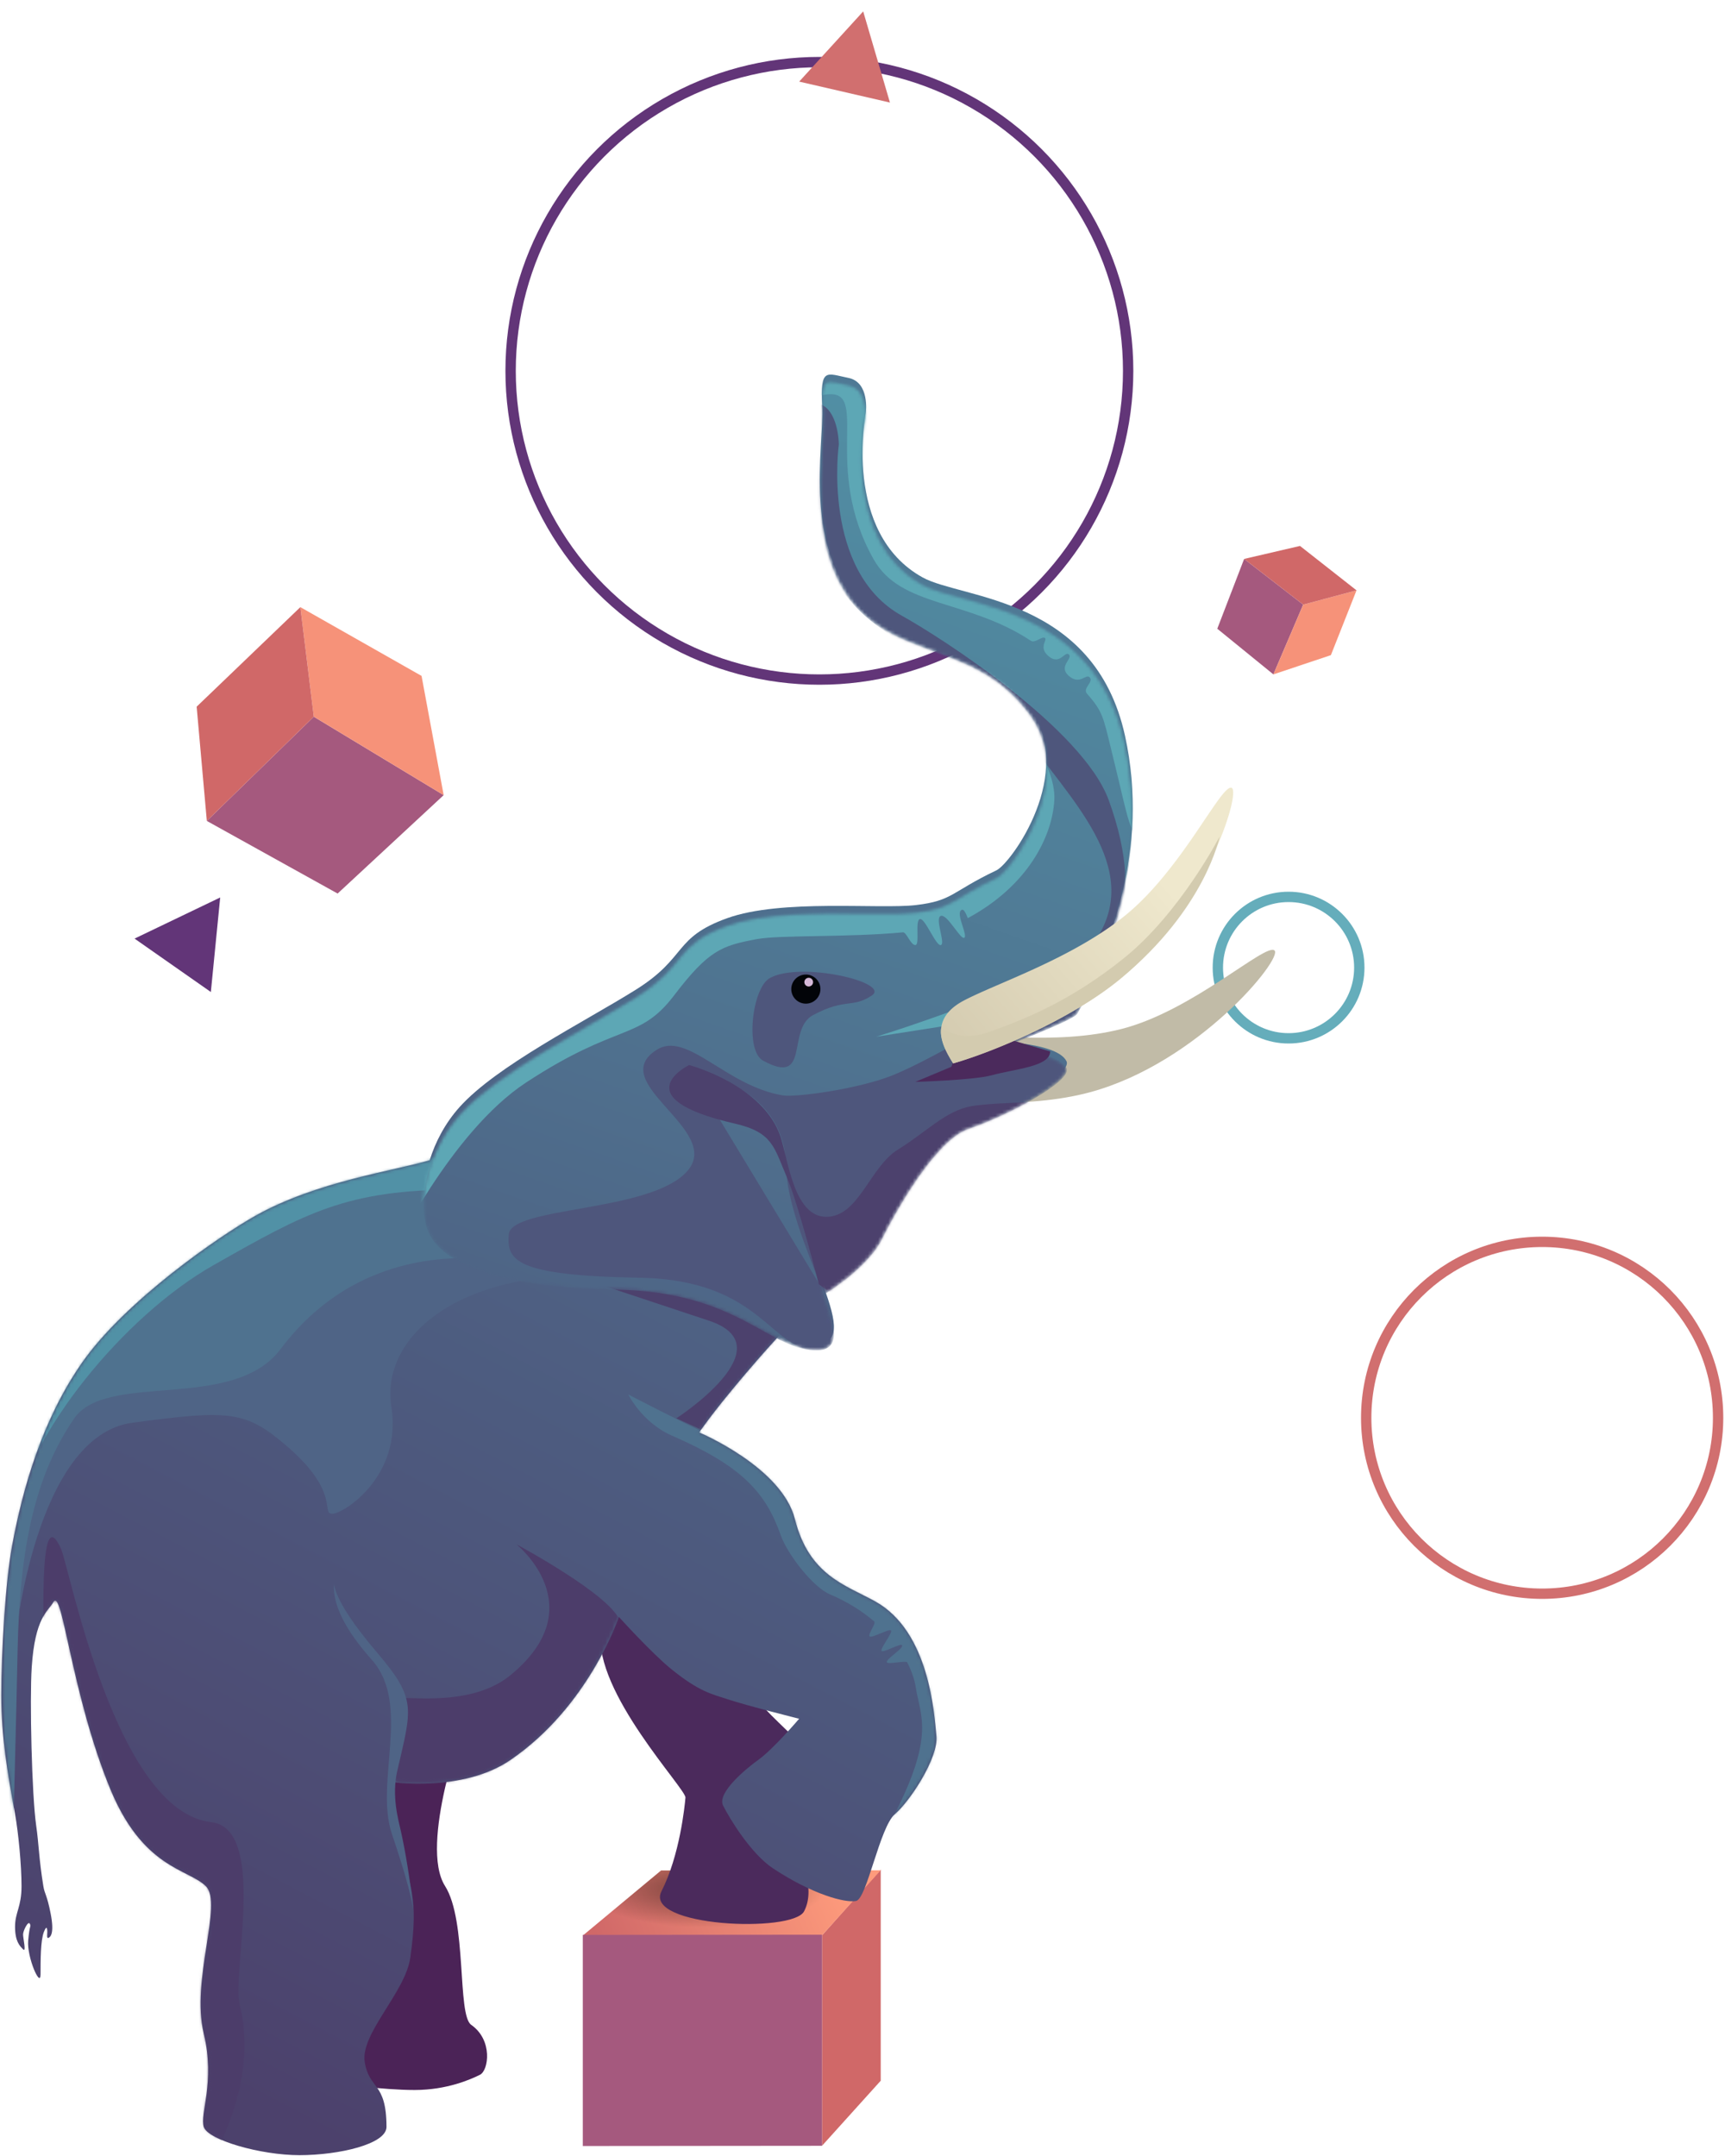 <svg width="500" height="625" xmlns="http://www.w3.org/2000/svg" xmlns:xlink="http://www.w3.org/1999/xlink"><defs><linearGradient x1="90.51%" y1="47.597%" x2="0%" y2="56.245%" id="a"><stop stop-color="#FE9B7C" offset="0%"/><stop stop-color="#D06868" offset="100%"/></linearGradient><linearGradient x1="36.236%" y1="101.288%" x2="65.583%" y2="13.528%" id="e"><stop stop-color="#4C416C" offset="0%"/><stop stop-color="#4F7995" offset="100%"/></linearGradient><linearGradient x1="60.04%" y1="-2.451%" x2="33.382%" y2="98.382%" id="k"><stop stop-color="#5190A5" offset="0%"/><stop stop-color="#4E6586" offset="100%"/></linearGradient><linearGradient x1="78.616%" y1="37.916%" x2="3.475%" y2="94.544%" id="m"><stop stop-color="#EFE8CD" offset="0%"/><stop stop-color="#D3CAAF" offset="100%"/></linearGradient><path id="b" d="M86.354.189L22.692.252 0 19.12l69.336-.063z"/><path d="M267.43 59.392c-23.399-12.951-16.496-47.79-16.496-47.79s1.255-8.806-5.049-10.06c-6.303-1.254-8.196-3.14-7.558 8.181.638 11.321-6.2 42.773 12.72 59.114 13.82 11.937 33.413 9.412 47.292 28.273 13.819 18.777-5.3 45.178-9.5 47.178-13.233 6.297-12.602 8.813-23.316 10.077-10.715 1.265-39.005-1.862-54.76 3.809-15.755 5.67-11.414 11.328-26.536 20.772-15.121 9.445-40.327 22.04-51.035 33.996-4.178 4.667-7.007 10.097-8.647 15.397-10.153 3.051-32.723 6.092-50.507 16.088-10.42 5.858-37.858 24.702-50.399 42.802-11.335 16.36-16.995 35.86-20.136 52.844-1.945 10.515-3.132 30.821-3.127 43.4.011 12.39 1.803 22.265 3.987 34.428.973 5.415 1.877 14.823 1.877 20.882 0 6.06-1.877 7.532-1.877 11.748 0 4.216 1.314 5.525 2.324 6.551 1.01 1.026 0-3.176 0-4.294 0-1.117 1.497-4.077 1.953-3.119.457.958-.068.076-.473 4.893-.406 4.816 3.586 13.908 3.586 9.784 0-4.124 0-9.784.951-12.252.952-2.467 1.004-.577 1.004 0 0 .578-.25 1.95.365 1.668.615-.282 1.705-1.404.615-7.009-1.09-5.604-1.736-5.604-2.12-7.97-1.311-8.07-1.296-12.126-2.08-17.579-1.266-8.805-1.914-36.478-1.29-45.913.955-14.434 4.663-16.108 6.292-18.872 2.593-4.405 5.158 26.625 16.422 54.079 9.546 23.265 22.707 23.257 27.753 28.285 5.045 5.029-4.395 27.048-.603 42.77 3.404 14.117-1.246 23.272.017 27.045 1.263 3.772 16.393 8.16 27.74 8.16 11.345-.009 25.21-3.163 25.207-8.194-.009-13.208-5.05-10.69-6.316-18.864-1.265-8.176 11.787-20.158 13.218-30.199 2.51-17.613-.013-21.384-3.804-34.59-.241-.84-1.901-16.351-1.901-16.351s20.803 3.131 34.664-6.312c22.928-15.62 31.49-41.531 31.49-41.531s9.418 10.434 15.136 15.085c8.212 6.68 11.968 7.326 16.395 8.795 5.674 1.884 20.728 5.647 20.728 5.647s-7.482 8.81-11.893 11.958c-3.118 2.226-12.045 9.443-10.152 13.215 1.893 3.773 8.092 13.996 14.51 18.23 11.426 7.54 20.882 10.05 24.033 9.42 3.151-.631 6.845-21.39 11.254-25.166 4.41-3.776 12.672-16.361 12.038-22.65-.622-6.163-1.91-30.189-17.674-38.984-8.559-4.775-19.217-7.483-23.338-23.886-3.791-15.092-27.75-25.14-27.75-25.14 7.593-10.838 20.318-24.936 23.706-28.642 3.683 1.824 7.09 3.007 10.87 2.833 6.862-.315 4.765-7.865.82-18.23l1.136 1.876s12.222-7.426 16.378-15.734c4.407-8.808 15.74-28.942 25.193-32.093 10.91-3.636 30.247-13.856 28.353-17.629-2.657-5.294-19.544-5.648-19.544-5.648s21.582-8.096 22.686-10.077c8.786-15.778 21.162-45.223 13.816-78.629-8.85-40.247-47.3-39.594-58.649-45.876z" id="d"/><path d="M23.64 60.466C12.304 76.826 6.644 96.326 3.503 113.31 1.558 123.825.37 144.131.378 156.71.387 169.1 2 182.91 4.185 195.074c3.163 17.609 6.958 37.733 9.48 37.102 1.221-.306-.506-19.162-3.177-37.735-1.266-8.805-1.914-36.478-1.29-45.913.955-14.434 4.663-16.107 6.292-18.872 2.593-4.405 5.158 26.625 16.423 54.08C41.458 207 54.619 206.992 59.665 212.02c5.045 5.029-4.396 27.048-.604 42.77 3.406 14.117-1.245 23.272.018 27.044 1.263 3.774 16.393 8.167 27.74 8.16 11.345-.008 25.21-3.16 25.207-8.193-.009-13.208-5.05-10.69-6.315-18.864-1.266-8.176 11.786-20.158 13.217-30.198 2.51-17.614-.014-21.385-3.804-34.59-.241-.841-1.9-16.352-1.9-16.352s20.802 3.131 34.663-6.312c22.928-15.62 31.49-41.531 31.49-41.531s9.418 10.434 15.136 15.085c8.212 6.68 11.968 7.326 16.395 8.795 5.674 1.884 20.728 5.647 20.728 5.647s-7.482 8.81-11.893 11.958c-3.118 2.226-12.045 9.442-10.152 13.215 1.893 3.772 8.091 13.995 14.51 18.23 11.425 7.54 20.882 10.05 24.033 9.419 3.15-.63 6.845-21.388 11.254-25.165 4.41-3.776 12.672-16.361 12.038-22.65-.622-6.163-1.91-30.189-17.674-38.985-8.56-4.774-19.217-7.482-23.338-23.884-3.791-15.093-27.75-25.141-27.75-25.141 8.817-12.585 24.564-29.577 24.564-29.577L127.92.334C120.529 3.939 94.2 6.33 74.038 17.664 63.618 23.522 36.18 42.366 23.64 60.466z" id="g"/><path d="M128.764 68.497c13.82 11.937 33.413 9.413 47.292 28.273 13.818 18.777-5.3 45.178-9.5 47.178-13.233 6.298-12.6 8.814-23.316 10.078-3.567.421-9.084.355-15.437.29-12.727-.132-28.814-.264-39.323 3.518-15.754 5.671-11.413 11.329-26.536 20.773-15.121 9.443-40.326 22.039-51.034 33.996C.202 224.56-1.68 241.543 2.739 248.458c4.416 6.916 17.658 14.455 53.587 15.061 35.928.606 44.765 18.21 58.63 17.574 6.862-.316 4.768-7.865.822-18.23l1.136 1.876s12.22-7.426 16.377-15.735c4.408-8.808 15.74-28.942 25.193-32.093 10.91-3.636 30.247-13.856 28.353-17.628-2.657-5.295-19.543-5.648-19.543-5.648s21.581-8.097 22.685-10.079c8.786-15.776 21.162-45.222 13.817-78.627-8.85-40.247-47.3-39.595-58.65-45.877-23.398-12.95-16.494-47.79-16.494-47.79s1.255-8.805-5.05-10.06c-2.206-.44-3.873-.955-5.08-.955-2.239 0-2.892 1.778-2.478 9.137.637 11.32-6.2 42.773 12.72 59.113z" id="j"/><radialGradient cx="41.057%" cy="27.737%" fx="41.057%" fy="27.737%" r="60.073%" gradientTransform="matrix(0 1 -.673 0 .597 -.133)" id="c"><stop stop-opacity=".5" offset="0%"/><stop stop-opacity="0" offset="100%"/></radialGradient><filter x="-33.3%" y="-24.5%" width="166.7%" height="148.9%" filterUnits="objectBoundingBox" id="i"><feOffset dy="2" in="SourceAlpha" result="shadowOffsetOuter1"/><feGaussianBlur stdDeviation="17" in="shadowOffsetOuter1" result="shadowBlurOuter1"/><feColorMatrix values="0 0 0 0 0 0 0 0 0 0 0 0 0 0 0 0 0 0 0.5 0" in="shadowBlurOuter1" result="shadowMatrixOuter1"/><feMerge><feMergeNode in="shadowMatrixOuter1"/><feMergeNode in="SourceGraphic"/></feMerge></filter></defs><g fill="none" fill-rule="evenodd"><g fill-rule="nonzero"><path fill="#A5597E" d="M360.619 162.026l-7.785 20.235 16.265 13.236 8.64-20.22z"/><path fill="#F69279" d="M377.74 175.277l15.454-4.14-7.429 18.78-16.666 5.58z"/><path fill="#D06868" d="M376.812 158.26l-16.193 3.766 17.12 13.251 15.455-4.14z"/></g><g fill-rule="nonzero"><path fill="#A5597E" d="M59.95 237.98l37.91 21.05 30.74-28.53-37.64-22.74z"/><path fill="#F69279" d="M90.96 207.76L87.06 176l35.13 19.94 6.41 34.56z"/><path fill="#D06868" d="M57 204.86l2.95 33.12 31.01-30.22-3.9-31.76z"/></g><path fill="#623578" d="M63.824 260.17l-2.707 27.403L39 272.087z"/><circle stroke="#65ADBB" stroke-width="3" cx="373.5" cy="280.5" r="20.5"/><circle stroke="#D16F6F" stroke-width="3" cx="447" cy="411" r="51"/><circle stroke="#623578" stroke-width="3" cx="237.5" cy="107.5" r="89.5"/><path fill="#D16F6F" d="M250.2 3.308l7.755 26.421-26.308-6.073z"/><path fill="#D06868" d="M255.281 541.978l-17.019 19.057v61.009l17.02-18.869z"/><g transform="translate(168.927 541.978)"><use fill="url(#a)" xlink:href="#b"/><use fill="url(#c)" xlink:href="#b"/></g><path fill="#A5597E" d="M238.262 560.847l-69.335.063v61.197l69.335-.063z"/><path d="M261.533 317.089c-.005-3.278-2.567-17.039 10.963-17.398 10.813-.288 33.367 3.54 52.71-1.44 20.57-5.293 41.676-25.01 44.217-22.722 2.541 2.288-22.184 32.622-53.486 41.1-18.314 4.961-42.825 2.955-54.404.46-4.512-.973 2.26 2.944-14.094.033" fill="#C1BBA7"/><g transform="translate(0 108)"><path d="M98.15 495.994s12.609 1.879 22.063 1.873c9.455-.006 16.387-3.156 18.908-4.415 2.52-1.26 3.775-10.066-2.531-14.464-4.133-2.884-1.153-30.093-7.59-40.248-7.571-11.946 5.643-47.805 5.643-47.805l-43.477 25.186s9.487 49.681 10.12 54.084c.633 4.402-5.658 23.903-3.135 25.789" fill="#4B2357"/><path d="M205.923 330.831s-3.908 18.179 3.93 38.378c7.837 20.199 25.646 26.695 26.135 36.2.218 4.229-2.024 8.791-3.375 15.886-1.686 8.855 4.226 17.488.455 24.774-3.297 6.372-46.597 4.477-41.33-5.823 5.268-10.299 6.738-24.634 6.942-27.141.205-2.508-26.596-30.559-24.535-48.06 2.061-17.502-9.546-22.28-9.546-22.28l41.324-11.934z" fill="#4B2A5C"/><mask id="f" fill="#fff"><use xlink:href="#d"/></mask><use fill="url(#e)" xlink:href="#d"/><g mask="url(#f)"><g transform="translate(0 226.763)"><mask id="h" fill="#fff"><use xlink:href="#g"/></mask><path d="M4.363 141.189s5.673-59.75 34.038-63.525c28.337-3.77 32.867-3.582 45.182 7.17 15.128 13.208 9.379 19.234 12.712 19.234s20.345-10.932 17.144-31.058c-3.095-19.463 18.01-39.898 62.884-38.062 44.872 1.834-51.568-13.26-51.568-13.26L32.098 58.166S6.254 92.13 5.624 117.917l-1.26 23.272z" fill="#4F6486" mask="url(#h)"/><path d="M159.515 186.484s-45.649-.282-45.346-6.207c.303-5.925 2.442-14.345.598-22.45-.37-1.626 20.742 3.18 33.083-6.882 24.497-19.971 1.814-38.042 1.814-38.042s28.051 15.032 30.038 22.431c3.572 13.293-20.187 51.15-20.187 51.15" fill="#4C3D6A" mask="url(#h)"/><path d="M3.87 194.76s.898-34.297 1.228-50.946c.61-30.82 5.325-51.159 16.345-67.309 9.446-13.843 46.114-1.84 59.869-20.165 28.34-37.755 72.471-23.946 72.471-23.946l80.693 17.56s-19.52 35.45-29.67 30.855c-6.935-3.14-22.691-11.321-22.691-11.321s4.006 8.162 12.67 11.939c20.177 8.792 27.115 16.335 31.536 28.911 1.847 5.258 9.164 14.94 14.304 17.117 5.062 2.144 9.286 4.846 12.733 7.785.716.611-1.92 3.752-1.271 4.381.583.564 5.638-2.307 6.168-1.734.58.626-3.237 5.294-2.72 5.927.514.63 5.466-2.294 5.92-1.662.645.896-4.905 4.11-4.379 4.995.376.633 5.575-.62 5.891 0 1.324 2.596 2.132 5.062 2.461 7.193 1.266 8.176 5.682 13.833-6.279 37.113-8.76 17.05 37.173-25.182 37.173-25.182L184.62-43.1-16.39 57.031l15.217 138.36 5.042-.632z" fill="#4F728F" mask="url(#h)"/><path d="M248.37 93.342S226.588 35.178 226.9 29.203c.311-5.976-59.247 6.327-59.247 6.327l37.828 12.555c22.696 7.533-9.437 28.309-9.437 28.309l41.613 18.842 10.715-1.894z" fill="#4C416D" mask="url(#h)"/><path d="M48.047 280.27S12.353 152.928 12.664 146.953c.311-5.975-1.881-48.18 5.022-32.71 2.524 5.66 15.806 76.094 43.543 79.221 16.285 1.836 5.937 43.96 8.228 52.827 5.687 22.01-7.536 44.032-7.536 44.032l-13.874-10.055z" fill="#4C3D6A" mask="url(#h)"/><path d="M4.363 104.068c3.85-22.63 30.927-57.023 57.665-72.16 26.738-15.136 38.398-21.836 71.219-21.836 32.821 0-24.995-19.984-24.995-19.984L8.214 31.908S-9.95 35.615-10.58 61.402l14.943 42.667z" fill="#5191A6" mask="url(#h)"/></g></g><g filter="url(#i)" mask="url(#f)"><g transform="translate(122.283 .34)"><mask id="l" fill="#fff"><use xlink:href="#j"/></mask><path d="M128.764 68.497c13.82 11.937 33.413 9.413 47.292 28.273 13.818 18.777-5.3 45.178-9.5 47.178-13.233 6.298-12.6 8.814-23.316 10.078-3.567.421-9.084.355-15.437.29-12.727-.132-28.814-.264-39.323 3.518-15.754 5.671-11.413 11.329-26.536 20.773-15.121 9.443-40.326 22.039-51.034 33.996C.202 224.56-1.68 241.543 2.739 248.458c4.416 6.916 17.658 14.455 53.587 15.061 35.928.606 44.765 18.21 58.63 17.574 6.862-.316 4.768-7.865.822-18.23l1.136 1.876s12.22-7.426 16.377-15.735c4.408-8.808 15.74-28.942 25.193-32.093 10.91-3.636 30.247-13.856 28.353-17.628-2.657-5.295-19.543-5.648-19.543-5.648s21.581-8.097 22.685-10.079c8.786-15.776 21.162-45.222 13.817-78.627-8.85-40.247-47.3-39.595-58.65-45.877-23.398-12.95-16.494-47.79-16.494-47.79s1.255-8.805-5.05-10.06c-2.206-.44-3.873-.955-5.08-.955-2.239 0-2.892 1.778-2.478 9.137.637 11.32-6.2 42.773 12.72 59.113z" fill="url(#k)" mask="url(#l)"/><path d="M116.913 264.738s12.221-7.425 16.378-15.734c4.407-8.808 15.74-28.942 25.193-32.093 10.91-3.636 30.247-13.856 28.353-17.628-2.657-5.295-19.543-5.649-19.543-5.649s21.581-8.096 22.685-10.077c8.786-15.777 20.833-29.824 9.1-61.958-7.577-20.75-48.565-47.14-59.915-53.423C115.766 55.225 120.853 18.5 120.853 18.5s-.007-10.692-6.31-11.946c-6.305-1.254-3.784-1.256-3.146 10.066.637 11.32-1.553 35.536 17.367 51.877 13.821 11.937 34.364 18.533 48.244 37.392 13.818 18.777 34.062 38.974 15.166 60.37-9.693 10.976-44.734 30.847-56.076 35.257-10.053 3.909-27.73 6.307-31.513 5.681-16.522-2.737-27.746-18.85-36.567-13.185-15 9.635 19.555 23.259 8.847 35.216-10.708 11.956-50.998 10.1-51.675 18.272-.626 7.548 1.899 11.95 37.827 12.556 35.93.606 38.073 21.674 51.94 21.036 13.867-.638-8.844-30.813-9.49-54.084-.645-23.27-27.751-27.027-27.751-27.027" fill="#4E567C" mask="url(#l)"/><path d="M73.05 178.285c10.077-13.215 13.858-14.475 23.942-16.368 6.806-1.278 26.263-.459 42.445-1.988 1.025-.097 2.217 3.692 3.597 3.692s-.184-7.252 1.339-7.538c1.523-.285 4.642 7.969 6.06 7.538 1.418-.43-1.889-7.905 0-8.455 1.888-.55 5.679 6.93 6.767 6.353 1.088-.578-2.138-6.353-1.075-7.802 1.064-1.448 1.986 2.176 2.163 2.08 17.473-9.456 24.422-23.71 25.033-34.188.623-10.692-11.993-25.78-11.993-25.78l-93.95-49.627s2.164-36.793 39.684-42.165c13.235-1.895-1.384 20.723 13.897 47.791 7.9 13.994 27.121 11.434 45.53 23.568 1.275.84 3.282-1.423 4.105-.794.824.63-2.054 2.77 1.166 5.37 3.22 2.6 4.605-1.742 5.806-.566 1.2 1.176-3.268 3.448 0 6.232 3.267 2.785 4.957-.939 6.063.452 1.105 1.391-2.265 3.064-.816 4.694 4.556 5.126 4.71 6.928 6.887 15.72 6.83 27.583 4.053 21.667 13.257 32.697 17.426 20.88-81.279 50.997-81.279 50.997l116.598-18.314-7.11-25.029L80.403-153.178l-89.246 406.99S8.153 217.95 30.205 203.47c26.64-17.493 32.769-11.97 42.845-25.185z" fill="#5DA7B5" mask="url(#l)"/><path d="M124.164 268.193l-9.088-6.177s-6.026-23.51-9.215-30.92c-3.787-8.803-4.064-13.171-15.138-15.714-32.781-7.527-13.248-16.974-13.248-16.974s21.435 5.648 26.487 20.74c2.124 6.345 3.797 23.268 13.252 23.262 9.455-.006 12.597-14.473 20.788-19.51 8.191-5.037 13.86-11.33 21.423-12.594 7.563-1.262 27.734-1.274 27.734-1.274l-62.995 59.16z" fill="#4C416D" mask="url(#l)"/><path d="M113.395 183.92c9.451-5.038 11.344-1.894 17.015-5.671 5.67-3.778-20.807-10.05-29.629-5.013-5.044 2.88-7.192 21.012-1.875 23.901 13.872 7.539 6.685-9.058 14.489-13.217z" fill="#4E567C" mask="url(#l)"/></g></g></g><path d="M115.157 513.335c4.193-18.177 5.674-20.71-5.724-34.103-7.599-8.929-11.814-15.575-12.646-19.939-.328 5.98 3.338 13.276 10.998 21.89 11.49 12.92.764 35.476 5.8 50.415 3.358 9.959 5.44 17.269 6.243 21.931-1.014-8.844-2.232-16.445-3.654-22.802-.704-3.149-2.707-10.07-1.017-17.392z" fill="#4F6486"/><path d="M265.316 313.625s16.901-.493 22.06-1.9c6.933-1.892 17.018-2.528 17.015-6.93l-10.875-3.192-17.147 5.978-.614 1.668-10.439 4.376z" fill="#4B2A5C"/><path d="M326.036 157.472c-15.404 12.431-37.06 19.526-46.628 24.559-11.972 6.297-4.402 15.727-3.14 18.241 11.32-3.235 34.03-12.601 48.52-24.56 24.765-20.44 35.262-54.74 32.11-55.369a.65.65 0 00-.122-.01c-3.316.002-14.567 24.087-30.74 37.139" fill="url(#m)" transform="translate(0 108)"/><path d="M276.268 308.272c-4.656-7.23-3.398-10.376-3.398-10.376s5.046 4.4 13.868 1.25c10.184-3.637 23.662-8.978 39.066-21.41 16.38-13.218 27.712-35.239 27.712-35.239s-3.963 20.774-28.729 41.215c-14.49 11.96-37.2 21.325-48.52 24.56" fill="#D3CBAF"/><g><path d="M229.359 286.733a4.22 4.22 0 014.22-4.22 4.22 4.22 0 014.225 4.214 4.22 4.22 0 01-4.22 4.22 4.22 4.22 0 01-4.225-4.214" fill="#020408"/><path d="M235.673 284.712a1.26 1.26 0 01-1.26 1.259 1.26 1.26 0 01-1.262-1.258 1.26 1.26 0 012.521-.001" fill="#D5B8D8"/></g></g></svg>